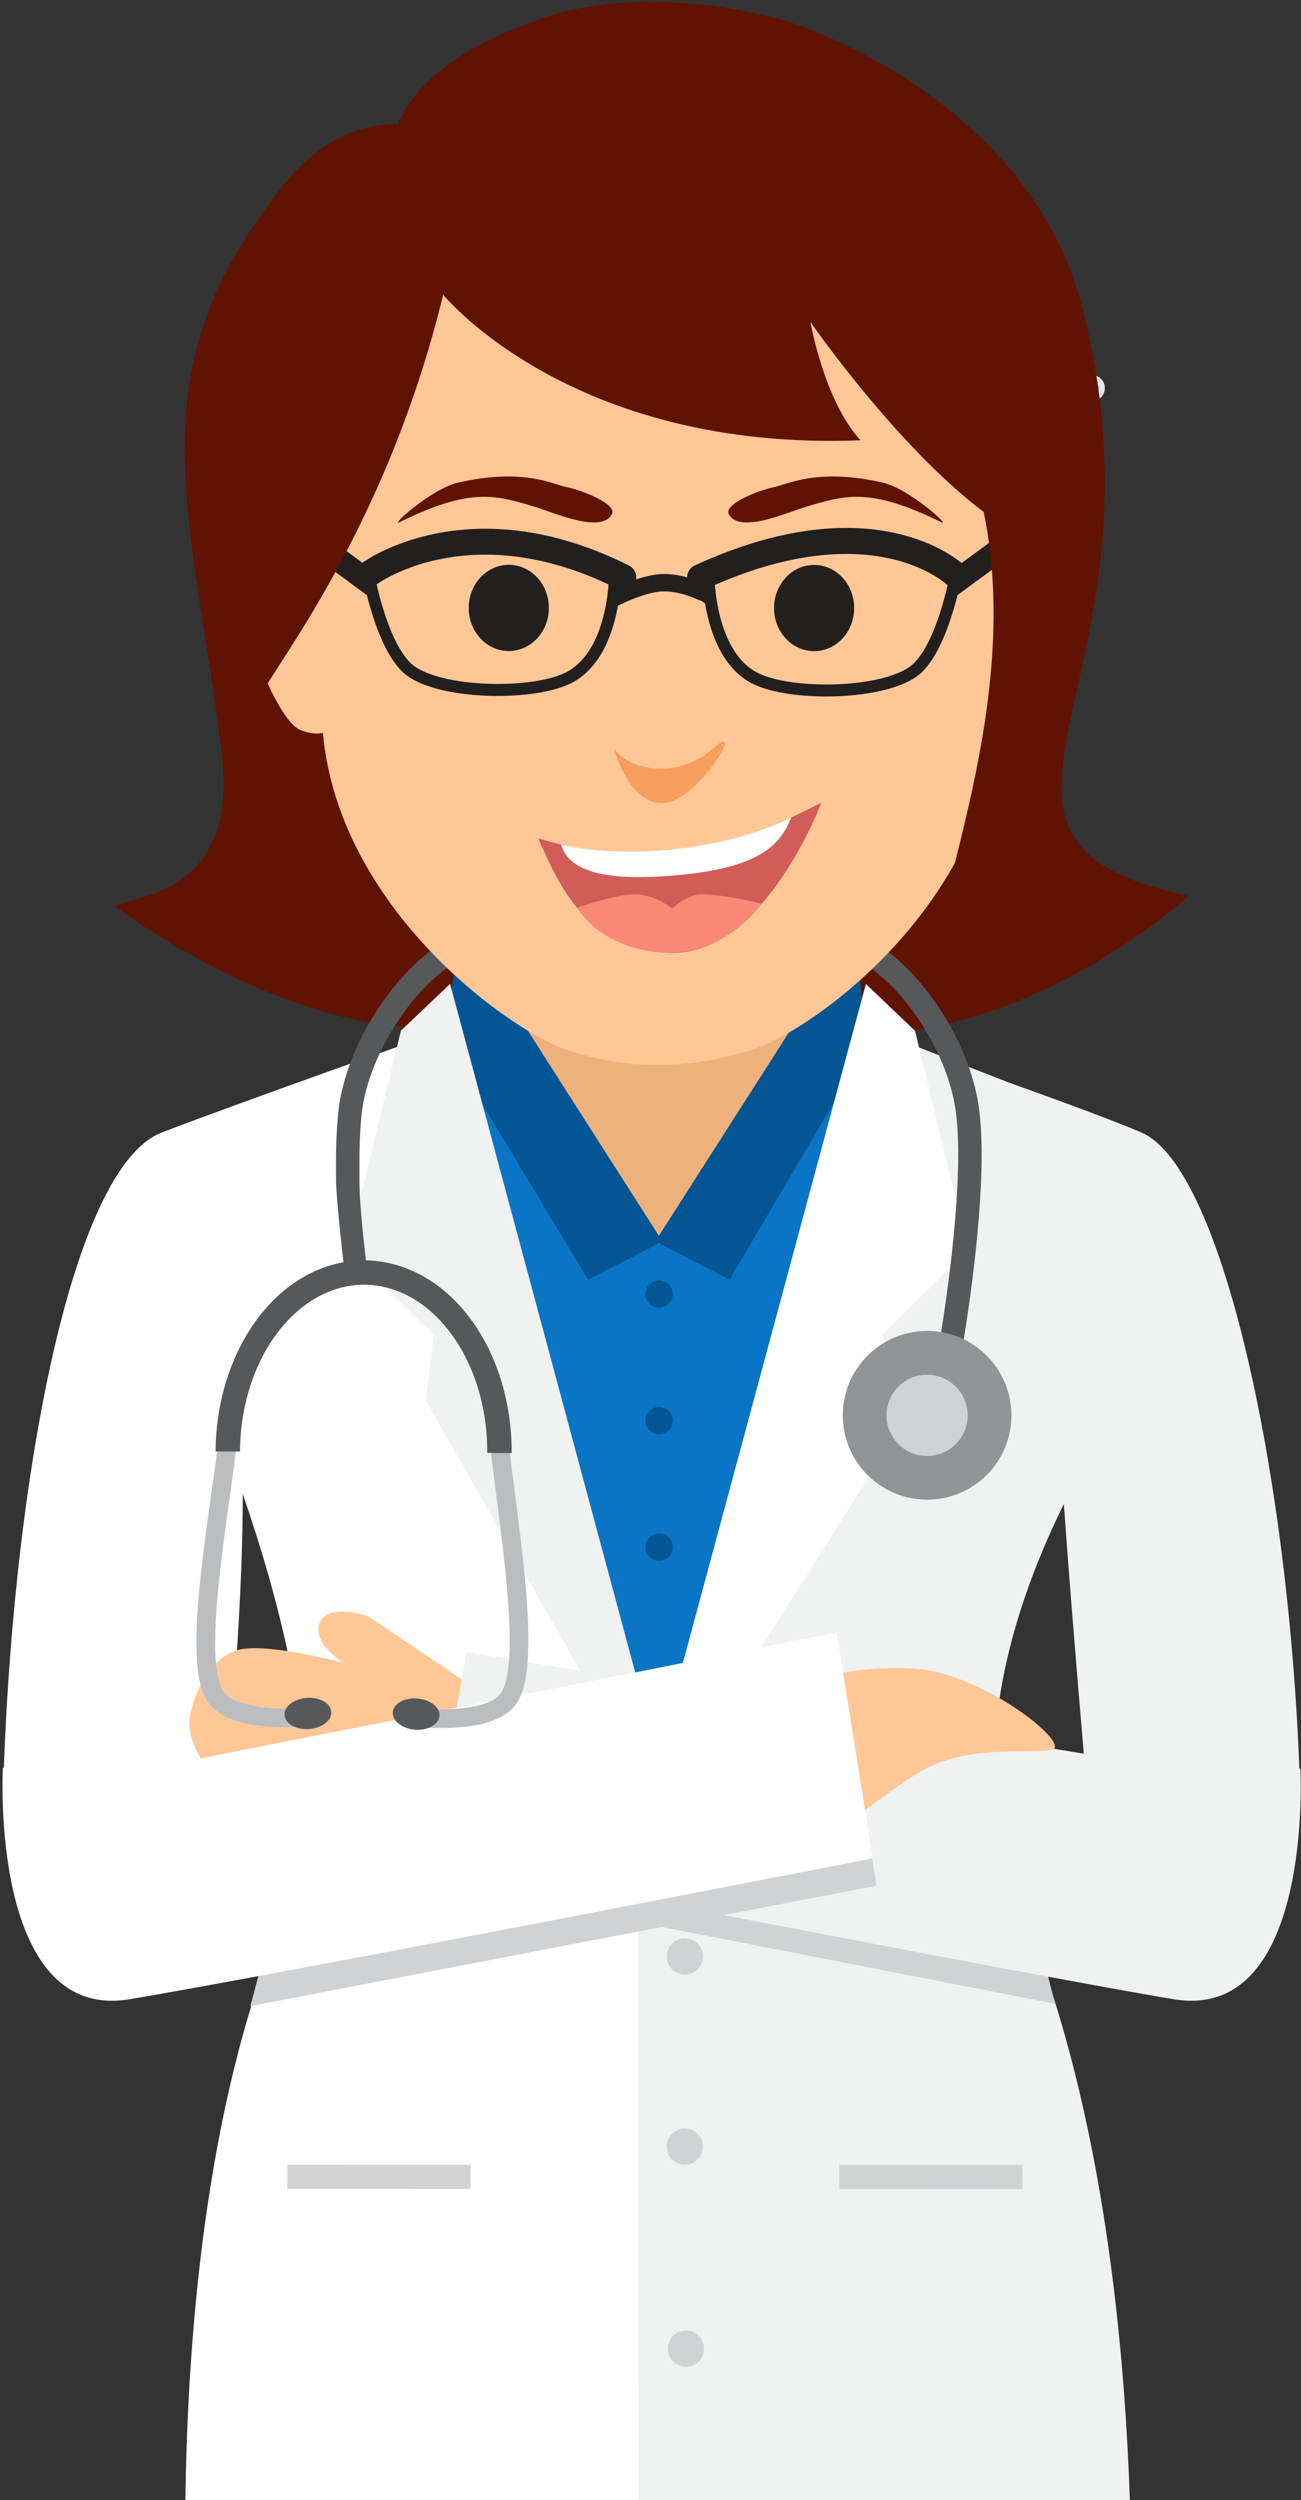 <svg xmlns="http://www.w3.org/2000/svg" width="289" height="555" viewBox="0 0 289 555">
  <rect x="0" y="0" width="289" height="555" fill="#333333" stroke="none"/>
  <g fill="none" fill-rule="evenodd">
    <path fill="#E6E6E7" d="M242.524,83.246 C240.919,83.246 239.618,84.547 239.618,86.153 C239.618,87.758 240.919,89.061 242.524,89.061 C244.129,89.061 245.432,87.758 245.432,86.153 C245.432,84.547 244.129,83.246 242.524,83.246"/>
    <path fill="#8BB8DC" d="M242.524 84.559C241.646 84.559 240.931 85.274 240.931 86.153 240.931 87.035 241.646 87.746 242.524 87.746 243.404 87.746 244.117 87.035 244.117 86.153 244.117 85.274 243.404 84.559 242.524 84.559M236.771 109.985C235.475 106.156 226.102 103.233 220.616 110.856 215.125 118.48 214.445 133.592 219.912 139.973 225.378 146.354 230.029 146.559 233.758 144.184 238.84 140.955 232.532 135.643 233.076 126.629 233.617 117.611 239.117 116.881 236.771 109.985"/>
    <polygon fill="#78ABCE" points="150.342 405.436 167.053 405.436 167.053 390.205 150.342 390.205"/>
    <polygon fill="#78ABCE" points="150.342 455.944 167.053 455.944 167.053 448.33 150.342 448.33"/>
    <polygon fill="#8BB8DC" points="152.867 448.33 164.525 448.33 164.525 405.436 152.867 405.436"/>
    <polygon fill="#78ABCE" points="106.191 464.082 211.199 464.082 211.199 455.631 106.191 455.631"/>
    <path fill="#629ABF" d="M106.194 458.004C101.844 458.004 98.316 461.532 98.316 465.883 98.316 470.23 101.844 473.756 106.194 473.756 110.542 473.756 114.066 470.23 114.066 465.883 114.066 461.532 110.542 458.004 106.194 458.004M211.201 458.004C206.85 458.004 203.324 461.532 203.324 465.883 203.324 470.23 206.85 473.756 211.201 473.756 215.55 473.756 219.074 470.23 219.074 465.883 219.074 461.532 215.55 458.004 211.201 458.004"/>
    <polygon fill="#8BB8DC" points="43.136 114.092 92.637 114.092 92.637 96.092 43.136 96.092"/>
    <polygon fill="#A0CFE6" points="69.387 85.09 85.512 85.09 85.512 34.967 69.387 34.967"/>
    <polygon fill="#8BB8DC" points="69.387 41.342 85.512 41.342 85.512 34.967 69.387 34.967"/>
    <polygon fill="#8BB8DC" points="69.387 85.09 85.512 85.09 85.512 80.216 69.387 80.216"/>
    <path fill="#601302" d="M236.785,193.008 C207.401,175.195 168.495,137.885 146.995,134.985 C122.682,131.702 51.474,78.039 54.284,110.141 C63.48,215.444 25.448,201.119 25.448,201.119 C25.448,201.119 58.87,226.95 93.17,228.193 C127.464,229.441 166.686,233.504 201.521,228.924 C236.356,224.346 264.043,198.895 264.043,198.895 C264.043,198.895 254.069,203.485 236.785,193.008"/>
    <polyline fill="#0975C4" points="115.906 227.895 53.266 251.446 91.364 488.309 200.51 488.377 236.224 251.503 177.096 230.16 115.906 227.895"/>
    <path fill="#FFF" d="M60.978 422.563L55.94 422.785C58.5 424.252 60.978 422.563 60.978 422.563M35.881 251.439C15.46 259.373 2.382 331.283.632 399.442L6.782 424.96 55.94 422.785C52.475 420.799 48.863 413.023 51.058 387.408 54.88 342.888 53.764 325.102 53.764 325.102L98.324 228.817C98.324 228.817 50.065 245.926 35.881 251.439"/>
    <path fill="#F0F1F1" d="M253.609 251.439C239.646 245.4 191.167 228.817 191.167 228.817L235.734 325.102C235.734 325.102 236.778 342.888 240.593 387.408 242.747 412.506 242.067 420.479 241.064 422.659L282.707 424.96 288.86 399.442C287.11 331.283 271.954 259.373 253.609 251.439M241.064 422.659L239.316 422.563C239.316 422.563 240.287 424.347 241.064 422.659"/>
    <polyline fill="#343444" points="52.795 530.787 54.125 554.999 240.264 554.999 241.108 531.017 52.795 530.787"/>
    <polyline fill="#EFB17B" points="140.445 275.788 152.11 276.449 183.625 220.069 109.202 224.129 140.445 275.788"/>
    <polyline fill="#035693" points="98.504 230.823 130.646 284.078 147.167 275.597 102.528 205.773 98.504 230.823"/>
    <polyline fill="#035693" points="145.567 275.584 162.068 284.086 192.226 232.867 190.216 205.801 145.567 275.584"/>
    <path fill="#FFF" d="M102.516,228.817 L57.136,246.537 L43.153,304.098 C43.153,304.098 80.251,385.461 63.5,424.264 C46.393,463.9 41.708,514.967 41.184,554.999 L148.753,554.999 L151.753,410.867 L102.516,228.817"/>
    <polyline fill="#F0F1F1" points="89.056 228.813 77.229 277.51 96.345 296.269 94.598 311.014 151.753 410.867 99.981 218.415 89.056 228.813"/>
    <polyline fill="#D0D2D3" points="63.834 485.932 104.504 485.944 104.504 480.586 63.834 480.561 63.834 485.932"/>
    <path fill="#F0F1F1" d="M255.512,302.744 L236.485,245.172 L191.11,227.433 L141.759,409.449 L141.834,554.999 L250.978,554.999 C249.648,515.57 244.05,464.824 226.84,423.647 C203.521,367.84 255.512,302.744 255.512,302.744"/>
    <path fill="#D0D2D3" d="M152.132 430.309C149.907 430.302 148.109 432.1 148.109 434.321 148.102 436.543 149.913 438.342 152.123 438.342 154.338 438.342 156.15 436.55 156.142 434.324 156.15 432.11 154.345 430.302 152.132 430.309M152.113 472.532C149.9 472.512 148.095 474.325 148.09 476.545 148.09 478.762 149.894 480.561 152.113 480.561 154.329 480.561 156.12 478.762 156.129 476.542 156.142 474.317 154.338 472.516 152.113 472.532M152.378 517.378C150.152 517.376 148.354 519.176 148.354 521.391 148.354 523.621 150.16 525.419 152.378 525.419 154.583 525.419 156.396 523.621 156.396 521.407 156.396 519.18 154.597 517.376 152.378 517.378"/>
    <polyline fill="#D0D2D3" points="186.464 485.967 227.126 485.989 227.132 480.619 186.464 480.612 186.464 485.967"/>
    <polyline fill="#FFF" points="203.267 228.847 192.349 218.444 140.445 410.867 203.685 311.046 195.925 296.301 215.065 277.553 203.267 228.847"/>
    <polyline fill="#D0D2D3" points="102.024 404.576 98.4 418.311 234.347 444.824 230.348 428.967 102.024 404.576"/>
    <path fill="#FFC796" d="M71.035,360.174 C69.057,364.578 76.275,369.162 76.275,369.162 C76.275,369.162 58.952,364.461 52.726,366.334 C46.495,368.205 43.018,375.931 42.163,381.367 C41.315,386.806 46.777,396.866 56.281,400.258 C65.798,403.658 94.811,407.864 97.575,404.496 C100.322,401.139 104.985,374.45 104.985,374.45 L81.8,358.789 C81.8,358.789 73.015,355.754 71.035,360.174"/>
    <path fill="#F0F1F1" d="M250.794,390.969 L103.63,366.75 L95.626,412.544 C95.626,412.544 229.65,438.699 260.768,443.833 C291.888,448.966 288.86,392.666 288.86,392.666 L250.794,390.969"/>
    <polyline fill="#D0D2D3" points="59.072 432.263 55.623 445.357 194.68 418.619 192.512 404.576 59.072 432.263"/>
    <path fill="#FFC796" d="M203.219,370.436 C186.285,369.302 176.418,374.912 176.418,374.912 C176.418,374.912 181.082,401.607 183.828,404.962 C186.587,408.322 199.314,394.641 208.83,391.238 C218.343,387.856 227.571,389.21 233.43,388.504 C238.892,387.848 218.732,371.474 203.219,370.436"/>
    <path fill="#FFF" d="M40.876,391.082 L0.632,392.441 C0.632,392.441 -2.405,448.966 28.721,443.833 C59.843,438.699 193.865,412.544 193.865,412.544 L185.854,362.426 L40.876,391.082"/>
    <path fill="#BBBDBF" d="M63.11,379.264 C58.018,379.317 51.794,378.244 49.92,375.912 C48.649,374.69 47.681,370.17 47.802,364.189 C47.849,352.218 50.866,334.459 52.657,320.397 L48.533,319.867 C46.756,333.824 43.701,351.604 43.626,364.157 C43.667,370.489 44.117,375.507 46.824,378.699 C50.77,382.848 57.62,383.3 63.082,383.422 C67.533,383.438 71.082,382.981 71.138,382.965 L70.594,378.845 C70.591,378.842 67.253,379.288 63.11,379.264"/>
    <path fill="#57585A" d="M68.155,376.921 C65.284,377.134 63.074,378.838 63.205,380.75 C63.349,382.66 65.767,384.051 68.64,383.846 C71.511,383.638 73.728,381.929 73.583,380.018 C73.454,378.107 71.021,376.721 68.155,376.921"/>
    <path fill="#BBBDBF" d="M108.847,320.711 C110.48,334.795 113.289,352.586 113.214,364.553 C113.25,370.535 112.236,375.047 110.958,376.26 C109.058,378.567 102.823,379.574 97.725,379.453 C93.594,379.435 90.258,378.942 90.252,378.955 L89.671,383.071 C89.72,383.078 93.259,383.586 97.703,383.615 C103.172,383.557 110.03,383.188 114.029,379.071 C116.757,375.909 117.264,370.901 117.37,364.578 C117.442,352.011 114.596,334.215 112.975,320.225 L108.847,320.711"/>
    <path fill="#57585A" d="M92.727 377.061C89.857 376.828 87.406 378.188 87.252 380.1 87.101 382.006 89.294 383.743 92.158 383.983 95.023 384.213 97.464 382.848 97.623 380.949 97.771 379.037 95.585 377.301 92.727 377.061M81.015 279.787C62.215 279.854 48.051 299.2 47.886 322.209L53.32 322.231C53.367 311.78 56.647 302.366 61.748 295.718 66.883 289.046 73.658 285.174 80.979 285.213 88.304 285.26 95.043 289.207 100.098 295.932 105.121 302.651 108.294 312.09 108.231 322.545L113.659 322.578C113.761 299.569 99.81 280.065 81.015 279.787"/>
    <path fill="#57585A" d="M86.595 220.268C81.569 226.793 77.229 235.161 75.557 244.012 74.902 247.52 74.636 253.651 74.636 257.153L74.636 262.241C74.829 267.89 76.522 282.338 76.56 282.477L81.624 282.477C81.624 282.477 79.839 268.764 79.846 262.241L79.846 257.153C79.839 253.907 80.085 248.078 80.673 244.96 82.121 237.162 86.103 229.403 90.702 223.441 95.241 217.468 100.63 213.36 103.712 212.67L102.463 207.625C97.217 209.016 91.672 213.762 86.595 220.268M206.111 220.268C201.023 213.753 195.486 209.016 190.248 207.625L188.986 212.67C192.07 213.36 197.455 217.471 201.988 223.441 206.596 229.403 210.575 237.162 212.03 244.96 212.605 248.024 212.859 251.996 212.851 256.332 212.859 273.783 208.86 296.885 208.864 296.926L214 297.823 214 297.808C214.008 297.745 218.048 274.487 218.059 256.332 218.055 251.793 217.809 247.573 217.146 244.012 215.468 235.158 211.142 226.793 206.111 220.268"/>
    <path fill="#929597" d="M205.939,295.471 C195.598,295.471 187.213,303.86 187.213,314.203 C187.213,324.547 195.598,332.923 205.939,332.923 C216.283,332.923 224.672,324.547 224.672,314.203 C224.672,303.86 216.283,295.471 205.939,295.471"/>
    <path fill="#D0D2D3" d="M205.939,305.186 C200.961,305.186 196.922,309.219 196.922,314.203 C196.922,319.178 200.961,323.221 205.939,323.221 C210.924,323.221 214.957,319.178 214.957,314.203 C214.957,309.219 210.924,305.186 205.939,305.186"/>
    <path fill="#035693" d="M146.412 284.241C144.73 284.241 143.37 285.6 143.37 287.273 143.37 288.946 144.73 290.309 146.412 290.309 148.09 290.309 149.448 288.946 149.448 287.273 149.448 285.6 148.09 284.241 146.412 284.241M146.412 312.33C144.73 312.33 143.37 313.687 143.37 315.36 143.37 317.032 144.73 318.397 146.412 318.397 148.09 318.397 149.448 317.032 149.448 315.36 149.448 313.687 148.09 312.33 146.412 312.33M146.412 340.415C144.73 340.415 143.37 341.774 143.37 343.451 143.37 345.122 144.73 346.485 146.412 346.485 148.09 346.485 149.448 345.122 149.448 343.451 149.448 341.774 148.09 340.415 146.412 340.415"/>
    <path fill="#FFC796" d="M61.416,116.342 C53.087,118.949 55.016,132.378 55.009,137.371 C55.009,142.375 61.968,160.071 66.638,162.016 C78.445,166.943 78.458,148.423 78.458,148.423 L78.458,126.868 C78.458,126.868 69.734,113.75 61.416,116.342"/>
    <path fill="#FFBA7F" d="M230.866,116.564 C222.548,113.966 213.81,127.061 213.81,127.061 L213.81,148.621 C213.81,148.621 213.793,167.722 225.623,162.231 C230.21,160.092 237.257,142.586 237.257,137.586 C237.257,132.589 239.187,119.161 230.866,116.564"/>
    <path fill="#FFC796" d="M167.183,30.283 L125.828,30.272 C95.824,30.262 71.493,56.737 71.472,98.823 L71.457,156.787 C71.445,198.879 112.245,228.382 125.768,233.018 C140.007,237.886 153.948,237.203 167.122,233.026 C181.329,228.522 221.466,198.932 221.485,156.851 L221.507,98.87 C221.507,56.788 197.197,30.293 167.183,30.283"/>
    <path fill="#221F1F" d="M113.024 125.385C108.103 125.385 104.116 129.672 104.116 134.967 104.116 140.248 108.103 144.532 113.016 144.532 117.934 144.532 121.919 140.248 121.919 134.971 121.933 129.686 117.946 125.399 113.024 125.385M180.849 125.412C175.934 125.409 171.937 129.697 171.937 134.989 171.937 140.273 175.927 144.553 180.845 144.553 185.758 144.56 189.744 140.273 189.744 134.989 189.744 129.709 185.758 125.412 180.849 125.412"/>
    <path fill="#601302" d="M196.039 107.131C181.368 103.79 174.896 107.608 171.834 108.168 169.151 108.665 160.601 111.815 161.903 114.162 164.359 118.573 174.813 113.76 179.119 112.483 187.638 109.956 193.196 108.095 209.048 115.912 211.478 117.109 202.01 108.491 196.039 107.131M125.993 108.168C122.938 107.608 116.461 103.79 101.792 107.131 95.824 108.491 86.35 117.109 88.78 115.912 104.627 108.095 110.194 109.956 118.711 112.483 123.011 113.76 133.473 118.573 135.928 114.162 137.232 111.815 128.673 108.665 125.993 108.168"/>
    <path fill="#D15C58" d="M119.561,186.125 C123.893,195.789 130.28,211.561 149.62,211.528 C169.89,211.491 182.444,178.223 182.444,178.223 C156.874,191.248 142.292,192.806 119.561,186.125"/>
    <path fill="#FFF" d="M124.661,187.512 C126.273,193.23 133.744,195.578 148.854,194.428 C168.844,192.887 173.302,187.594 175.776,181.47 C159.649,189.416 137.649,190.549 124.661,187.512"/>
    <path fill="#F98976" d="M149.326,201.754 C149.326,201.754 145.546,198.529 141.074,198.529 C136.604,198.529 128.18,201.535 128.18,201.535 C132.05,207.271 139.126,211.408 149.037,211.465 C161.576,211.528 169.212,200.638 169.212,200.638 C169.212,200.638 161.387,198.589 155.945,198.529 C152.462,198.492 149.326,201.754 149.326,201.754"/>
    <path fill="#F79D5E" d="M158.354,166.188 C150.61,173.131 139.626,171.026 136.404,166.178 C136.404,166.178 139.632,178.653 147.378,178.256 C155.124,177.862 166.104,159.248 158.354,166.188"/>
    <path fill="#221F1F" d="M135.284,127.782 L135.284,127.818 C135.282,128.254 135.202,132.468 133.958,137.127 C133.339,139.456 132.429,141.892 131.128,144.017 C129.825,146.146 128.148,147.954 125.98,149.133 C124.451,149.968 122.144,150.669 119.454,151.131 C116.763,151.597 113.682,151.838 110.552,151.838 C106.496,151.839 102.353,151.432 98.858,150.616 C97.112,150.21 95.529,149.701 94.208,149.105 C92.887,148.512 91.836,147.829 91.134,147.121 C89.772,145.763 88.515,143.715 87.454,141.412 C85.855,137.957 84.678,133.944 83.915,130.813 C83.532,129.247 83.251,127.9 83.067,126.948 C82.974,126.472 82.906,126.095 82.861,125.838 C82.839,125.71 82.822,125.611 82.811,125.546 L82.796,125.452 L80.167,125.869 C80.173,125.904 80.825,130.012 82.261,134.931 C82.98,137.392 83.895,140.056 85.038,142.529 C86.184,145.002 87.547,147.289 89.249,149.001 C90.271,150.023 91.591,150.844 93.115,151.532 C95.403,152.561 98.169,153.292 101.163,153.779 C104.157,154.264 107.377,154.499 110.552,154.5 C113.818,154.499 117.034,154.25 119.908,153.754 C122.783,153.254 125.31,152.521 127.251,151.471 C130.012,149.97 132.047,147.684 133.541,145.17 C135.781,141.393 136.855,137.074 137.402,133.685 C137.945,130.295 137.946,127.831 137.946,127.782 L135.284,127.782"/>
    <path fill="#221F1F" d="M83.844,129.614 L82.928,128.38 L83.836,129.62 L83.844,129.614 L82.928,128.38 L83.836,129.62 C83.837,129.619 83.97,129.521 84.242,129.344 C85.192,128.723 87.787,127.164 91.787,125.768 C95.788,124.371 101.189,123.133 107.799,123.133 C115.861,123.137 125.735,124.965 137.156,130.706 C138.574,131.419 140.304,130.848 141.018,129.429 C141.732,128.01 141.16,126.28 139.741,125.566 C127.568,119.439 116.74,117.377 107.799,117.38 C99.286,117.38 92.499,119.236 87.824,121.111 C83.146,122.987 80.57,124.88 80.413,124.996 C79.138,125.944 78.872,127.746 79.82,129.021 C80.767,130.296 82.569,130.561 83.845,129.614"/>
    <polyline fill="#221F1F" points="84.683 128.008 65.021 113.557 61.94 117.748 81.602 132.199"/>
    <path fill="#221F1F" d="M156.04,127.782 C156.042,127.848 156.039,132.225 157.335,137.373 C157.986,139.948 158.961,142.721 160.461,145.25 C161.959,147.775 164.001,150.071 166.772,151.579 C168.72,152.632 171.257,153.368 174.143,153.87 C177.028,154.368 180.257,154.619 183.537,154.619 C187.785,154.618 192.113,154.2 195.878,153.323 C197.761,152.883 199.505,152.329 201.037,151.639 C202.567,150.947 203.892,150.123 204.919,149.096 C206.625,147.379 207.991,145.082 209.141,142.599 C210.859,138.874 212.07,134.712 212.866,131.463 C213.66,128.216 214.032,125.886 214.036,125.86 L211.407,125.441 C211.407,125.441 211.398,125.496 211.379,125.613 C211.231,126.486 210.498,130.578 209.104,135.122 C208.407,137.393 207.545,139.776 206.522,141.914 C205.502,144.052 204.312,145.939 203.034,147.217 C202.327,147.929 201.27,148.616 199.943,149.212 C197.953,150.111 195.372,150.808 192.532,151.268 C189.692,151.729 186.59,151.957 183.537,151.957 C180.394,151.958 177.3,151.715 174.597,151.247 C171.896,150.783 169.579,150.079 168.044,149.24 C165.796,148.018 164.074,146.12 162.75,143.891 C160.763,140.553 159.724,136.497 159.214,133.291 C158.958,131.688 158.829,130.298 158.765,129.315 C158.733,128.824 158.717,128.434 158.709,128.171 C158.706,128.039 158.704,127.939 158.703,127.873 L158.702,127.782 L156.04,127.782"/>
    <path fill="#221F1F" d="M156.74,130.771 C169.607,124.865 179.949,122.976 187.974,122.974 C195.858,122.977 201.533,124.795 205.231,126.562 C207.079,127.446 208.429,128.32 209.296,128.952 C209.729,129.268 210.041,129.523 210.234,129.688 C210.33,129.771 210.396,129.831 210.433,129.864 L210.466,129.895 L210.507,129.852 L210.465,129.894 L210.466,129.895 L210.507,129.852 L210.465,129.894 L211.815,128.504 L210.454,129.883 L210.465,129.894 L211.815,128.504 L210.454,129.883 C211.589,131.003 213.417,130.992 214.537,129.857 C215.657,128.722 215.646,126.894 214.511,125.774 C214.33,125.595 212.118,123.456 207.725,121.353 C203.335,119.249 196.756,117.196 187.974,117.199 C179.032,117.197 167.835,119.32 154.33,125.523 C152.881,126.188 152.245,127.902 152.911,129.352 C153.576,130.801 155.291,131.436 156.74,130.771"/>
    <polyline fill="#221F1F" points="212.577 132.2 232.262 117.749 229.183 113.556 209.499 128.007"/>
    <path fill="#221F1F" d="M138.539,133.857 L138.548,133.852 C138.678,133.79 140.091,133.125 141.894,132.491 C142.794,132.174 143.792,131.865 144.76,131.641 C145.727,131.416 146.667,131.281 147.412,131.283 C149.496,131.28 151.541,131.79 153.039,132.313 C153.788,132.574 154.401,132.834 154.818,133.026 C155.026,133.121 155.185,133.2 155.288,133.252 L155.399,133.309 L155.421,133.321 L155.483,133.206 L155.42,133.32 L155.421,133.321 L155.483,133.206 L157.11,134.246 L158.96,130.867 C157.202,129.905 156.076,129.291 154.304,128.675 C152.53,128.06 150.108,127.434 147.412,127.431 C146.199,127.433 144.972,127.634 143.78,127.914 C140.223,128.762 136.936,130.358 136.869,130.386 L135.133,131.221 L136.804,134.692 L138.54,133.857"/>
    <path fill="#601302" d="M240.321,67.926 C228.749,23.311 180.262,5.985 172.387,4.02 C138.031,-4.513 118.979,4.677 118.979,4.677 C118.979,4.677 94.646,11.862 88.461,27.487 C71.321,27.76 62.871,40.662 56.507,49.86 C30.747,87.069 43.604,119.106 49.295,167.725 C52.902,198.529 30.009,198.746 25.448,201.119 C25.448,201.119 70.876,219.299 74.922,214.7 C79.719,209.25 56.696,182.41 57.318,156.044 C57.422,151.802 84.91,121.012 98.447,65.42 C98.447,65.42 126.76,100.287 191.167,97.742 C183.079,89.05 180.037,71.489 180.037,71.489 C180.037,71.489 199.069,99.015 218.518,113.647 C228.749,162.85 199.149,215.782 211.813,213.463 C225.643,210.932 237.538,207.785 264.043,198.895 C203.942,186.164 261.953,151.344 240.321,67.926"/>
  </g>
</svg>
